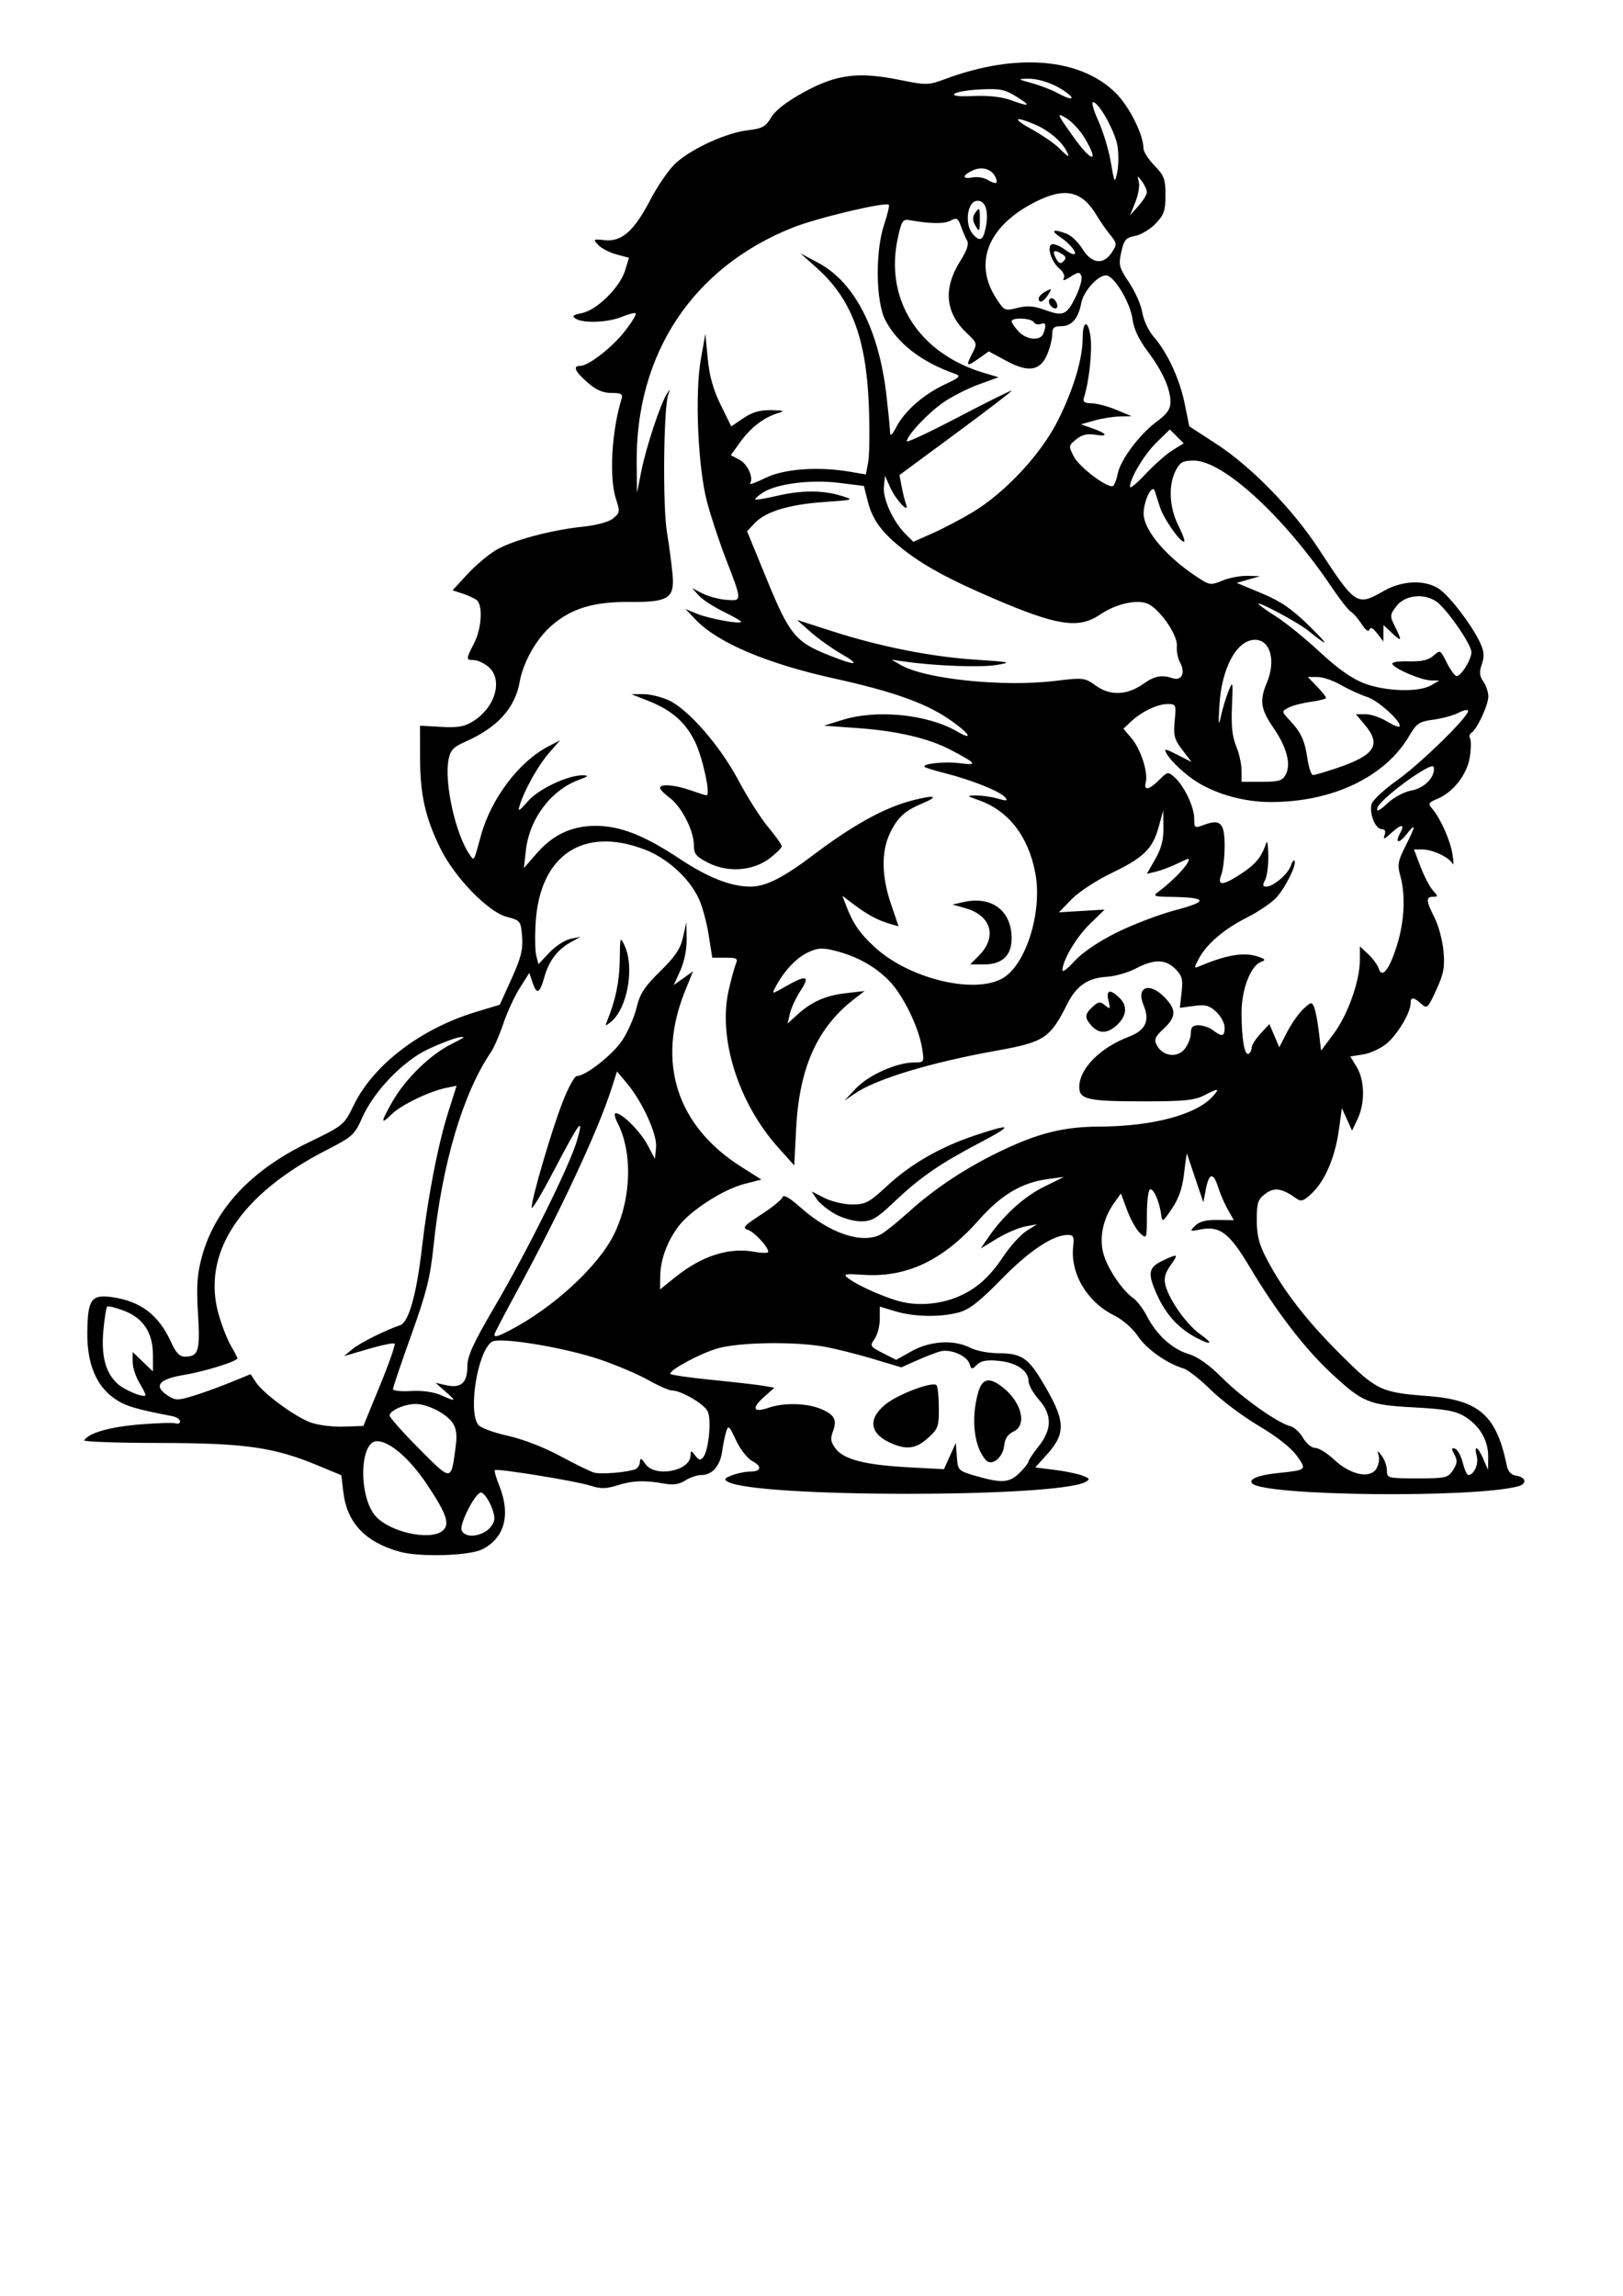 <?xml version="1.0" encoding="UTF-8" standalone="no"?>
<!-- Created with Inkscape (http://www.inkscape.org/) -->

<svg
   xmlns:dc="http://purl.org/dc/elements/1.1/"
   xmlns:cc="http://creativecommons.org/ns#"
   xmlns:rdf="http://www.w3.org/1999/02/22-rdf-syntax-ns#"
   xmlns:svg="http://www.w3.org/2000/svg"
   xmlns="http://www.w3.org/2000/svg"
   xmlns:sodipodi="http://sodipodi.sourceforge.net/DTD/sodipodi-0.dtd"
   xmlns:inkscape="http://www.inkscape.org/namespaces/inkscape"
   width="744.094"
   height="1052.362"
   id="svg2"
   version="1.1"
   inkscape:version="0.48.5 r10040"
   sodipodi:docname="New document 1">
  <defs
     id="defs4" />
  <sodipodi:namedview
     id="base"
     pagecolor="#ffffff"
     bordercolor="#666666"
     borderopacity="1.0"
     inkscape:pageopacity="0.0"
     inkscape:pageshadow="2"
     inkscape:zoom="0.35"
     inkscape:cx="375"
     inkscape:cy="520"
     inkscape:document-units="px"
     inkscape:current-layer="layer1"
     showgrid="false"
     inkscape:window-width="1276"
     inkscape:window-height="921"
     inkscape:window-x="1280"
     inkscape:window-y="18"
     inkscape:window-maximized="0" />
  <g
     inkscape:label="Layer 1"
     inkscape:groupmode="layer"
     id="layer1">
    <path
       style="fill:#000000"
       d="m 183.188,711.272 c -15.75,-4.408 -24.109,-13.248 -25.767,-27.246 l -0.924,-7.799 -11.028,-4.586 c -19.898,-8.275 -33.346,-10.17 -72.489,-10.214 -19.311,-0.022 -34.786,-0.568 -34.388,-1.213 2.064,-3.35 11.589,-6.105 25.025,-7.239 8.264,-0.697 15.897,-0.933 16.963,-0.524 1.066,0.409 1.937,-0.015 1.937,-0.943 0,-0.927 -1.569,-1.989 -3.487,-2.358 -16.957,-3.267 -21.446,-4.617 -26.278,-7.901 -8.631,-5.865 -12.887,-16.082 -12.723,-30.547 0.169,-14.998 1.826,-17.422 11.047,-16.158 13.406,1.837 21.728,8.171 27.472,20.908 2.087,4.628 3.817,6.411 6.221,6.411 6.262,0 7.052,-2.58 6.008,-19.636 -0.78,-12.742 -0.422,-18.034 1.766,-26.116 5.925,-21.89 22.402,-39.584 48.76,-52.362 16.284,-7.895 16.417,-8.004 20.903,-17.208 9.019,-18.504 30.739,-35.058 56.008,-42.687 l 10.924,-3.298 5.41,-11.956 c 4.341,-9.595 5.291,-13.407 4.809,-19.301 -0.586,-7.155 -0.767,-7.388 -7.034,-9.031 -8.541,-2.24 -23.843,-18.004 -30.396,-31.315 -6.937,-14.09 -9.322,-24.686 -9.342,-41.506 l -0.018,-14.798 9.687,0.545 c 7.67,0.432 10.719,-0.102 14.64,-2.565 10.421,-6.543 13.905,-19.412 6.81,-25.157 -1.97,-1.595 -4.899,-2.9 -6.51,-2.9 -3.64,0 -3.634,-0.29 0.172,-7.75 3.48,-6.821 4.104,-17.426 1.162,-19.752 -1.066,-0.842 -3.989,-2.193 -6.497,-3.001 l -4.56,-1.47 6.796,-7.373 c 3.738,-4.055 9.686,-9.066 13.218,-11.136 7.552,-4.426 25.142,-9.136 39.845,-10.67 6.205,-0.647 11.793,-2.184 13.774,-3.789 3.084,-2.497 3.185,-3.154 1.344,-8.731 -3.24,-9.818 -2.095,-30.904 2.502,-46.063 0.675,-2.227 -0.158,-2.712 -4.653,-2.712 -3.914,0 -7.038,-1.372 -10.954,-4.81 -5.755,-5.053 -6.887,-7.589 -3.387,-7.589 3.824,0 14.685,-8.426 20.514,-15.916 3.164,-4.065 5.408,-7.736 4.986,-8.158 -0.422,-0.422 -3.293,0.289 -6.38,1.579 -6.294,2.63 -17.676,3.069 -21.212,0.818 -1.814,-1.155 -1.153,-1.716 3.006,-2.554 6.81,-1.372 17.378,-11.839 19.725,-19.537 l 1.767,-5.793 -5.803,-1.563 c -3.192,-0.859 -6.939,-2.818 -8.327,-4.352 -2.391,-2.642 -2.243,-2.757 2.777,-2.171 7.912,0.924 13.646,-4.072 21.082,-18.364 3.521,-6.767 8.91,-14.507 11.976,-17.199 7.578,-6.654 22.985,-13.634 32.609,-14.773 6.823,-0.808 8.34,-1.633 10.859,-5.902 1.921,-3.255 7.098,-7.251 15.048,-11.614 14.868,-8.16 24.943,-9.443 43.935,-5.594 12.276,2.487 13.072,2.472 20.791,-0.403 32.37,-12.058 61.827,-9.701 78.078,6.248 6.297,6.18 12.871,19.28 12.871,25.648 0,1.419 2.267,4.919 5.037,7.778 4.415,4.555 5.037,6.228 5.037,13.534 0,7.104 -0.671,9.037 -4.534,13.069 -2.494,2.603 -6.73,5.144 -9.415,5.648 -4.224,0.792 -5.074,1.786 -6.316,7.382 -1.312,5.913 -1.003,7.11 3.611,13.997 2.775,4.142 5.495,10.339 6.044,13.772 0.549,3.434 2.893,8.413 5.212,11.069 6.318,7.239 11.932,19.389 14.244,30.832 l 2.064,10.213 12.369,8.033 c 16.019,10.403 35.093,29.966 47,48.206 16.937,25.944 17.464,26.281 29.922,19.16 8.311,-4.751 18.755,-5.152 25.107,-0.964 4.906,3.234 15.227,16.724 18.939,24.753 1.859,4.022 2.039,6.264 0.79,9.848 -1.257,3.605 -1.104,5.372 0.683,7.924 1.265,1.806 2.3,4.9 2.3,6.876 0,3.918 -5.19,15.061 -7.753,16.645 -0.879,0.543 -1.166,1.686 -0.638,2.54 0.528,0.854 0.492,4.671 -0.079,8.483 -1.192,7.947 -7.567,16.211 -14.823,19.217 -4.168,1.726 -4.456,2.237 -2.513,4.453 3.814,4.349 8.464,14.818 9.404,21.175 0.499,3.37 0.494,5.241 -0.015,4.158 -1.319,-2.833 -9.115,-6.555 -13.728,-6.555 l -3.945,0 3.011,7.924 c 1.656,4.358 4.202,9.24 5.659,10.85 2.434,2.689 2.44,2.926 0.082,2.926 -3.376,0 -3.236,1.908 0.707,9.637 1.8,3.527 3.632,10.391 4.073,15.252 0.666,7.344 0.11,10.35 -3.289,17.774 -3.876,8.466 -4.238,8.801 -6.908,6.385 -3.516,-3.182 -4.898,-3.228 -4.898,-0.163 0,4.2 -5.909,14.143 -10.902,18.344 -2.661,2.239 -7.515,4.499 -10.787,5.022 l -5.949,0.951 2.964,4.86 c 3.672,6.021 3.853,16.492 0.411,23.745 l -2.564,5.404 -2.333,-5.17 -2.333,-5.17 -1.363,9.929 c -1.704,12.416 -6.294,23.267 -12.26,28.982 -3.856,3.695 -5.02,4.097 -7.25,2.503 -6.604,-4.719 -10.094,-5.25 -14.196,-2.163 -3.462,2.606 -3.959,4.127 -3.95,12.089 0.015,7.015 1.035,11.068 4.471,17.633 7.609,14.538 18.04,28.072 33.656,43.669 16.773,16.752 18.781,17.719 40.136,19.324 23.634,1.777 31.655,8.8 36.356,31.835 0.558,2.733 1.999,4.324 4.211,4.65 4.656,0.685 5.257,3.775 0.957,4.922 -20.496,5.466 -116.096,4.441 -121.843,-1.306 -1.93,-1.93 2.649,-3.841 11.366,-4.744 13.759,-1.425 13.732,-1.401 9.003,-8.022 -2.571,-3.599 -9.239,-8.841 -17.309,-13.605 -7.22,-4.262 -17.139,-11.693 -22.042,-16.513 -4.903,-4.82 -10.548,-9.251 -12.544,-9.848 -7.641,-2.285 -17.034,-8.928 -20.913,-14.79 -2.368,-3.579 -6.924,-7.545 -11.008,-9.585 -12.389,-6.187 -20.102,-19.293 -18.654,-31.696 0.501,-4.294 0.095,-5.14 -2.474,-5.14 -6.799,0 -17.722,7.283 -30.402,20.271 -9.87,10.11 -14.73,13.923 -19.374,15.202 -8.497,2.341 -20.551,2.156 -29.203,-0.448 l -7.221,-2.173 0,5.703 c 0,3.137 -1.068,7.228 -2.373,9.092 -2.271,3.242 -2.109,3.523 3.743,6.509 l 6.117,3.121 7.189,-4.018 c 8.454,-4.725 19.421,-5.344 26.827,-1.514 2.716,1.405 8.542,2.504 13.272,2.504 9.636,0 13.092,2.127 18.888,11.625 11.614,19.031 12.082,24.684 2.882,34.868 l -5.28,5.845 8.828,1.103 c 4.856,0.607 10.618,1.783 12.804,2.615 3.337,1.269 3.58,1.733 1.512,2.891 -13.105,7.334 -150.969,7.302 -164.085,-0.038 -1.944,-1.088 -1.572,-1.655 1.967,-3 2.4,-0.912 6.021,-1.659 8.046,-1.659 5.342,0 5.936,-2.299 1.24,-4.804 -2.259,-1.205 -5.597,-5.466 -7.505,-9.578 -3.1,-6.684 -3.54,-7.062 -4.513,-3.875 -0.593,1.943 -1.411,5.955 -1.817,8.917 -0.916,6.671 -4.561,10.889 -9.409,10.889 -2.029,0 -5.403,1.123 -7.498,2.496 -2.725,1.785 -5.467,2.198 -9.633,1.448 -8.954,-1.611 -14.53,-1.402 -21.59,0.808 -5.202,1.629 -7.626,1.649 -12.4,0.104 -6.467,-2.093 -42.771,-7.977 -43.714,-7.084 -0.32,0.303 0.598,3.497 2.039,7.099 5.339,13.343 2.503,23.963 -7.796,29.197 -5.9,2.998 -28.753,3.657 -37.911,1.094 z m 19.383,-9.344 c 3.972,-2.904 2.474,-7.617 -6.848,-21.555 -7.915,-11.833 -17.094,-19.76 -22.884,-19.76 -8.09,0 -8.526,25.537 -0.588,34.421 6.371,7.131 24.393,11.228 30.32,6.894 z m 20.647,-0.329 c 1.895,-1.327 3.445,-3.803 3.445,-5.502 0,-4.248 -4.476,-12.551 -6.418,-11.904 -2.846,0.949 -9.648,14.557 -8.618,17.241 1.244,3.243 7.078,3.325 11.591,0.164 z m 244.252,-26.473 c 2.247,-2.247 4.086,-4.593 4.086,-5.212 0,-0.619 2.092,-3.758 4.65,-6.977 3.063,-3.854 4.65,-7.612 4.65,-11.009 0,-3.521 -1.476,-6.839 -4.65,-10.454 -2.557,-2.913 -4.65,-6.665 -4.65,-8.338 0,-4.798 -5.498,-8.56 -13.653,-9.344 -5.543,-0.533 -8.133,-0.07 -9.985,1.781 -2.3,2.3 -2.574,2.265 -3.432,-0.438 -1.191,-3.751 -8.826,-6.95 -13.502,-5.657 -1.981,0.548 -6.789,2.415 -10.686,4.15 l -7.084,3.155 -13.065,-3.921 c -7.186,-2.156 -17.204,-4.658 -22.262,-5.56 -13.89,-2.475 -39.223,-2.047 -49.033,0.829 -7.932,2.326 -21.584,9.655 -21.59,11.59 -0.002,0.486 8.541,1.737 18.984,2.779 10.443,1.042 21.191,2.279 23.885,2.75 l 4.898,0.855 -4.897,4.375 c -5.749,5.137 -4.77,7.25 2.228,4.811 6.87,-2.395 17.513,-2.161 23.944,0.526 6.344,2.651 7.589,5.039 5.496,10.544 -1.221,3.212 -0.927,4.806 1.446,7.823 3.863,4.911 13.674,7.367 33.659,8.428 l 15.873,0.843 2.715,-6.034 2.715,-6.034 0.477,6.384 c 0.467,6.249 0.649,6.434 8.536,8.732 11.993,3.494 15.621,3.247 20.246,-1.378 z m -15.466,-5.814 c -5.431,-6.034 -6.934,-18.837 -3.616,-30.786 1.88,-6.769 5.105,-7.5 11.365,-2.576 8.673,6.822 11.232,17.377 4.91,20.257 -2.578,1.175 -3.943,3.217 -4.262,6.378 -0.564,5.578 -5.716,9.706 -8.398,6.727 z m -42.414,-7.329 c -10.715,-4.275 -12.152,-11.22 -3.752,-18.143 5.701,-4.7 21.671,-10.741 23.516,-8.897 0.562,0.562 1.046,5.229 1.076,10.37 0.05,8.628 -0.336,9.696 -5.009,13.873 -5.255,4.698 -9.281,5.41 -15.831,2.796 z m -200.796,2.076 c 0.85,-6.192 0.549,-9.054 -1.238,-11.78 -2.793,-4.263 -11.524,-8.715 -17.091,-8.715 -4.957,0 -11.851,3.057 -11.851,5.255 0,0.912 6.088,7.774 13.528,15.249 14.915,14.984 14.593,14.984 16.651,-0.009 z m 457.357,9.833 c 1.981,-3.023 2.112,-4.442 0.66,-7.154 -1.458,-2.725 -1.404,-3.25 0.277,-2.699 1.148,0.376 2.734,3.247 3.524,6.379 0.79,3.132 1.925,5.695 2.523,5.695 2.587,0 4.845,-4.88 3.935,-8.505 -1.383,-5.509 0.373,-4.834 2.97,1.142 l 2.189,5.037 0.06,-5.961 c 0.076,-7.48 -3.816,-14.219 -10.659,-18.456 -4.263,-2.64 -8.794,-3.466 -23.249,-4.24 -21.029,-1.126 -23.597,-2.193 -38.337,-15.928 -12.032,-11.211 -24.957,-28.089 -37.116,-48.464 -9.347,-15.663 -13.703,-18.955 -22.7,-17.156 -4.794,0.959 -4.89,0.884 -2.258,-1.746 1.912,-1.91 5.027,-2.714 10.225,-2.638 l 7.475,0.109 -2.713,-4.758 c -1.492,-2.617 -3.543,-7.38 -4.558,-10.585 -2.175,-6.868 -4.164,-6.333 -5.636,1.517 l -1.061,5.657 -3.635,-10.749 c -1.999,-5.912 -3.736,-11.097 -3.861,-11.524 -0.124,-0.426 -0.719,3.561 -1.323,8.86 -0.772,6.783 -2.423,11.6 -5.577,16.275 -4.234,6.275 -4.507,6.427 -4.963,2.765 -0.746,-5.993 -3.646,-12.454 -5.168,-11.514 -0.753,0.466 -1.37,5.796 -1.37,11.845 0,10.867 -0.037,10.965 -3.072,8.219 -1.689,-1.529 -4.369,-6.258 -5.955,-10.51 l -2.884,-7.73 -3.169,4.458 c -4.996,7.028 -6.838,15.714 -4.88,23.008 1.825,6.8 8.571,16.894 13.683,20.475 1.77,1.239 4.576,4.917 6.237,8.172 4.364,8.554 11.648,15.215 19.07,17.439 4.303,1.289 9.497,4.966 15.514,10.983 9.154,9.154 25.437,20.688 31.273,22.153 1.751,0.439 4.365,2.858 5.81,5.375 1.463,2.549 3.935,4.575 5.581,4.575 1.625,0 5.514,2.413 8.642,5.363 7.145,6.739 15.946,8.833 19.094,4.543 1.183,-1.612 1.804,-4.326 1.379,-6.031 -0.76,-3.053 -0.738,-3.054 1.476,-0.091 1.236,1.655 2.248,4.619 2.248,6.587 0,3.472 0.413,3.579 13.914,3.579 13.029,0 14.071,-0.24 16.385,-3.771 z m -117.871,-60.798 c -7.59,-3.994 -13.335,-10.114 -17.23,-18.353 -5.1,-10.787 -4.798,-13.624 1.783,-16.762 7.378,-3.518 7.665,-3.358 3.776,2.103 -2.423,3.403 -3.069,5.883 -2.321,8.912 1.673,6.777 9.671,18.11 15.916,22.553 6.379,4.539 5.343,5.372 -1.924,1.548 z m -257.095,60.404 c 1.17,-0.449 2.163,-1.962 2.208,-3.363 0.064,-1.992 0.611,-1.787 2.514,0.941 4.423,6.341 20.568,3.25 20.703,-3.963 0.045,-2.416 0.214,-2.408 2.121,0.105 1.629,2.146 2.409,2.312 3.652,0.775 2.58,-3.19 3.939,-17.571 2.003,-21.189 -1.827,-3.414 -12.24,-9.44 -16.311,-9.44 -1.326,0 -6.195,-2.136 -10.821,-4.747 -4.626,-2.611 -14.555,-6.841 -22.063,-9.401 -16.284,-5.551 -46.026,-10.46 -49.625,-8.19 -6.541,4.126 -11.122,32.015 -6.264,38.137 1.066,1.343 7.134,3.581 13.485,4.973 6.828,1.497 16.662,5.297 24.062,9.298 6.883,3.722 13.893,7.142 15.577,7.6 3.174,0.864 15.035,-0.108 18.76,-1.537 z M 174.169,635.183 c 4.167,-10.15 7.202,-18.829 6.744,-19.286 -0.457,-0.457 -5.87,0.646 -12.027,2.452 l -11.196,3.283 3.875,-3.21 c 3.455,-2.862 15.065,-8.677 21.9,-10.97 3.896,-1.307 7.457,-13.91 9.941,-35.187 2.808,-24.044 7.426,-47.782 12.252,-62.981 l 3.685,-11.604 -4.902,1.01 c -7.777,1.602 -20.766,7.926 -25.024,12.183 -5.069,5.069 -4.909,3.524 0.633,-6.138 5.972,-10.411 17.389,-21.469 27.112,-26.257 5.844,-2.878 6.676,-3.642 3.227,-2.962 -2.557,0.504 -8.975,2.977 -14.261,5.494 -11.558,5.504 -24.771,19.298 -30.142,31.468 -3.387,7.675 -4.441,8.626 -16.27,14.683 -39.701,20.329 -57.471,47.453 -49.438,75.463 1.446,5.041 3.97,11.472 5.608,14.292 1.639,2.819 2.98,5.377 2.98,5.684 0,1.392 -15.036,6.086 -24.446,7.631 -11.662,1.916 -14.201,5.097 -7.547,9.457 3.447,2.259 4.621,2.288 11.332,0.283 4.118,-1.23 11.808,-4 17.089,-6.154 l 9.603,-3.917 2.415,3.686 c 3.363,5.132 17.725,15.71 25.009,18.419 3.338,1.242 10.165,2.117 15.171,1.945 l 9.101,-0.312 7.576,-18.455 z m 30.099,2.716 -4.571,-4.017 5.022,1.103 c 6.688,1.469 9.545,-1.123 9.545,-8.662 0,-4.722 2.68,-10.583 12.492,-27.322 15.345,-26.177 34.53,-64.886 37.8,-76.269 3.302,-11.494 1.276,-8.848 -10.635,13.884 -5.583,10.656 -10.164,18.275 -10.18,16.931 -0.046,-4.021 8.995,-34.914 14.069,-48.07 2.6,-6.743 5.604,-12.259 6.674,-12.259 4.051,0 16.433,-9.748 20.847,-16.413 2.527,-3.816 5.453,-10.514 6.502,-14.885 1.544,-6.435 3.606,-9.61 10.839,-16.688 6.91,-6.761 9.281,-10.303 10.47,-15.639 l 1.537,-6.898 0.132,7.75 c 0.079,4.634 -1.084,10.429 -2.892,14.413 l -3.024,6.663 4.415,-3.144 4.415,-3.144 -3.658,9.057 c -13.192,32.659 -3.845,61.827 25.824,80.586 l 9.191,5.811 -7.705,1.975 c -9.712,2.489 -24.648,12.058 -30.216,19.358 -5.29,6.936 -8.393,15.398 -8.482,23.136 l -0.068,5.916 6.587,-5.336 c 12.399,-10.043 24.909,-14.098 36.79,-11.925 3.422,0.626 6.222,0.628 6.222,0.005 0,-2.29 -6.374,-9.147 -9.393,-10.105 -2.633,-0.836 -1.699,-1.901 6.061,-6.917 5.045,-3.261 9.483,-6.858 9.862,-7.994 0.464,-1.392 3.175,0.144 8.316,4.71 13.387,11.89 28.222,16.854 36.791,12.311 1.862,-0.987 7.57,-5.578 12.685,-10.201 12.148,-10.981 26.604,-20.52 42.754,-28.211 17.01,-8.1 28.527,-10.93 44.757,-10.996 24.246,-0.099 44.318,-5.416 51.838,-13.731 3.591,-3.971 2.949,-4.062 -3.877,-0.552 -4.284,2.203 -9.352,2.712 -26.975,2.712 -26.453,0 -30.228,-0.827 -30.214,-6.617 0.02,-8.352 9.53,-17.975 22.754,-23.025 7.688,-2.936 9.695,-7.264 6.711,-14.468 -3.531,-8.525 2.768,-10.763 9.759,-3.466 5.386,5.622 5.255,8.891 -0.576,14.337 -3.995,3.732 -4.476,4.924 -3.055,7.578 2.683,5.014 9.306,5.899 12.707,1.698 1.561,-1.928 2.838,-5.172 2.838,-7.208 0,-2.835 0.839,-3.703 3.579,-3.703 1.968,0 4.933,1.024 6.587,2.276 4.208,3.183 5.334,2.923 5.334,-1.23 0,-1.983 -1.716,-5.217 -3.813,-7.187 -3.147,-2.957 -4.94,-3.431 -10.263,-2.717 l -6.449,0.865 0.799,-7.087 c 0.675,-5.988 0.234,-7.651 -2.842,-10.727 -4.553,-4.553 -9.808,-4.612 -18.18,-0.206 -3.589,1.889 -9.636,3.605 -13.437,3.814 -8.447,0.465 -13.803,4.148 -17.888,12.302 -7.957,15.883 -10.565,17.61 -32.549,21.546 -30.258,5.418 -55.173,12.968 -64.972,19.69 l -4.777,3.277 5.345,-5.685 c 5.717,-6.081 18.71,-11.878 26.623,-11.878 4.692,0 4.72,-0.051 3.691,-6.587 -1.532,-9.734 -8.901,-24.674 -15.353,-31.126 -6.562,-6.562 -14.645,-11 -24.595,-13.506 -5.915,-1.489 -7.902,-1.356 -12.531,0.84 -5.261,2.497 -10.858,8.506 -14.723,15.808 -1.787,3.377 -1.751,3.374 4.796,-0.369 9.439,-5.397 11.209,-4.869 6.713,2.003 -2.091,3.197 -4.288,7.905 -4.882,10.462 l -1.08,4.65 4.473,-4.085 c 6.516,-5.953 12.967,-8.792 22.442,-9.88 l 8.38,-0.962 -4.65,3.582 c -17.009,13.104 -25.272,31.461 -26.716,59.35 l -0.88,17.006 -7.369,-8.228 c -18.385,-20.527 -27.704,-50.271 -22.648,-72.284 1.175,-5.115 2.661,-10.52 3.304,-12.012 0.998,-2.318 0.293,-2.712 -4.855,-2.712 l -6.023,0 -1.653,-10.497 c -0.909,-5.773 -2.967,-13.271 -4.573,-16.662 -4.485,-9.468 -14.447,-18.467 -24.829,-22.429 -28.072,-10.713 -47.916,2.54 -49.891,33.319 -0.402,6.265 -0.285,13.167 0.259,15.337 l 0.99,3.945 5.019,-5.327 c 2.76,-2.93 7.111,-5.761 9.669,-6.291 l 4.65,-0.964 -4.374,2.425 c -6.273,3.478 -10.105,8.508 -12.235,16.056 -2.163,7.666 -3.507,8.238 -5.476,2.331 l -1.419,-4.256 -4.407,6.969 c -2.424,3.833 -5.804,11.154 -7.511,16.269 -1.707,5.115 -4.286,11.043 -5.732,13.175 -12.869,18.975 -22.406,51.276 -26.312,89.123 -1.444,13.994 -3.265,21.243 -10.159,40.447 -4.619,12.869 -8.4,24.028 -8.401,24.799 -0.001,0.771 3.701,1.17 8.226,0.888 4.994,-0.312 10.326,0.4 13.564,1.811 7.338,3.197 7.545,3.059 2.315,-1.537 z M 382.597,556.352 c -3.32,-1.904 -7.035,-4.983 -8.255,-6.842 l -2.219,-3.381 5.871,2.993 c 3.229,1.646 8.943,2.993 12.698,2.993 6.12,0 7.774,-0.877 15.963,-8.458 10.996,-10.18 24.341,-17.853 40.376,-23.213 17.276,-5.776 17.835,-4.841 2.052,3.434 -18.106,9.492 -27.279,15.827 -39.002,26.936 -8.26,7.827 -10.358,9.048 -15.5,9.026 -3.276,-0.014 -8.657,-1.58 -11.983,-3.487 z m 117.874,-86.119 c -3.332,-3.682 -3.234,-5.379 0.506,-8.764 2.65,-2.398 3.429,-2.484 5.682,-0.628 2.365,1.949 2.511,1.75 1.55,-2.111 -1.274,-5.116 0.815,-5.545 5.277,-1.083 3.684,3.684 2.953,8.48 -1.936,12.708 -4.032,3.486 -7.851,3.444 -11.078,-0.122 z m -221.988,-2.59 c 3.805,-9.425 5.542,-17.953 5.655,-27.758 0.121,-10.585 0.205,-10.819 2.255,-6.341 4.6,10.046 1.219,28.763 -6.3,34.874 -2.632,2.139 -2.76,2.077 -1.609,-0.775 z M 64.007,634.051 c -1.748,-2.867 -3.18,-7.261 -3.183,-9.765 l -0.006,-4.552 4.65,4.455 4.65,4.455 0,-7.469 c 0,-10.242 -4.379,-16.958 -13.271,-20.354 -3.821,-1.459 -7.298,-2.303 -7.726,-1.875 -0.428,0.428 -1.2,5.301 -1.717,10.828 -1.079,11.559 0.919,19.305 6.281,24.342 3.165,2.973 11.692,6.588 13.028,5.523 0.259,-0.206 -0.959,-2.721 -2.707,-5.588 z m 169.321,-24.04 c 20.18,-10.386 40.979,-29.497 48.228,-44.313 7.949,-16.247 8.568,-37.464 1.491,-51.149 -1.218,-2.355 -1.553,-4.282 -0.744,-4.282 2.926,0 11.22,8.281 14.555,14.532 l 3.41,6.392 0.51,-5.239 c 0.58,-5.963 -6.223,-20.892 -13.448,-29.511 l -4.444,-5.301 -2.714,8.401 c -6.244,19.328 -23.667,56.547 -43.626,93.196 -5.436,9.981 -9.883,18.525 -9.883,18.987 0,1.356 1.401,0.996 6.664,-1.713 z m 205.597,-15.493 c 8.414,-3.465 14.717,-9.002 20.973,-18.428 3.184,-4.796 7.981,-10.111 10.661,-11.81 l 4.873,-3.089 -5.425,1.01 c -2.984,0.555 -8.786,3.048 -12.895,5.54 l -7.47,4.53 3.448,-5.04 c 6.885,-10.063 16.337,-18.673 25.441,-23.171 l 9.3,-4.596 -7.702,1.047 c -11.684,1.589 -21.22,7.257 -31.185,18.537 -16.444,18.614 -33.084,26.577 -52.901,25.315 -8.883,-0.566 -9.694,-0.389 -7.163,1.559 4.824,3.713 18.543,9.644 25.601,11.068 7.78,1.569 16.86,0.652 24.443,-2.471 z M 573.854,480.177 c 0,-1.104 1.825,-3.976 4.055,-6.382 l 4.055,-4.375 2.269,5.311 2.269,5.311 3.599,-6.975 c 1.98,-3.836 5.322,-8.582 7.428,-10.546 3.568,-3.329 3.907,-3.381 4.979,-0.775 0.633,1.538 1.604,6.633 2.159,11.321 l 1.009,8.525 5.782,-7.75 c 6.473,-8.677 11.996,-24.218 11.996,-33.758 l 0,-6.307 3.848,3.615 c 2.117,1.988 4.268,4.937 4.78,6.552 1.537,4.842 4.945,0.488 8.416,-10.75 3.407,-11.031 3.962,-22.853 1.49,-31.753 -1.383,-4.98 -1.07,-6.795 2.333,-13.511 4.791,-9.454 4.989,-11.174 0.655,-5.663 -3.706,4.711 -5.615,4.383 -2.994,-0.515 2.256,-4.215 0.461,-4.11 -4.34,0.255 -3.057,2.779 -3.638,2.937 -2.861,0.775 0.649,-1.807 0.202,-2.712 -1.34,-2.712 -2.895,0 -5.815,-7.344 -4.598,-11.564 0.501,-1.738 5.806,-6.648 11.788,-10.91 10.711,-7.632 32.421,-28.85 32.421,-31.687 0,-0.799 -1.918,-0.453 -4.262,0.769 -2.344,1.222 -7.561,2.664 -11.592,3.203 -6.565,0.879 -7.728,1.661 -11.151,7.503 -10.958,18.698 -35.006,30.21 -63.221,30.264 -11.931,0.023 -24.432,-3.317 -33.77,-9.024 -5.333,-3.259 -12.358,-9.759 -14.181,-13.122 -1.366,-2.52 -0.881,-2.471 4.952,0.505 l 6.467,3.299 -4.239,-5.558 c -3.66,-4.799 -4.138,-6.614 -3.496,-13.292 0.72,-7.491 0.616,-7.734 -3.292,-7.725 -4.683,0.011 -11.855,3.46 -16.772,8.066 l -3.438,3.22 3.784,4.497 c 4.194,4.984 7.619,15.639 6.457,20.084 -1.053,4.026 1.498,3.573 6.167,-1.096 3.85,-3.85 4.059,-3.884 7.069,-1.162 4.447,4.022 8.972,13.545 8.972,18.883 0,4.39 0.181,4.509 4.421,2.908 7.576,-2.86 9.528,-0.905 9.528,9.538 0,5.086 -0.68,11.037 -1.512,13.223 -2.056,5.406 0.642,5.227 9.486,-0.632 6.353,-4.208 9.058,-7.598 11.164,-13.992 0.421,-1.279 0.821,1.383 0.888,5.914 0.067,4.532 -0.6,9.588 -1.482,11.237 -1.231,2.301 -1.1,2.998 0.566,2.998 3.174,0 9.996,-5.779 11.163,-9.457 0.554,-1.747 1.334,-2.85 1.732,-2.452 1.347,1.347 -4.244,12.655 -8.452,17.093 -2.299,2.425 -8.365,6.508 -13.48,9.073 -10.371,5.201 -18.451,12.148 -21.988,18.906 -2.214,4.229 -2.184,4.418 0.52,3.278 12.913,-5.447 20.972,-6.633 27.555,-4.054 2.613,1.024 2.671,1.291 0.458,2.14 -4.745,1.821 -8.869,12.675 -8.869,23.34 0,11.865 1.41,19.899 3.289,18.738 0.749,-0.463 1.361,-1.745 1.361,-2.848 z M 460.061,448.188 c 10.503,-6.491 17.827,-30.352 14.644,-47.71 -3.107,-16.942 -12.19,-28.773 -25.821,-33.632 -5.882,-2.097 -5.909,-2.141 -1.342,-2.208 2.563,-0.037 6.981,0.598 9.819,1.411 4.27,1.225 4.858,1.118 3.416,-0.62 -2.192,-2.642 -15.095,-7.832 -27.042,-10.879 -5.031,-1.283 -9.44,-2.626 -9.798,-2.984 -1.492,-1.493 9.266,-2.636 16.156,-1.717 8.377,1.117 7.658,0.088 -4.297,-6.152 -10.136,-5.291 -24.563,-8.669 -42.462,-9.942 l -15.551,-1.106 8.419,-2.639 c 15.67,-4.912 38.954,-2.607 52.417,5.189 8.691,5.033 5.481,0.474 -4.234,-6.013 -10.69,-7.138 -25.64,-12.374 -51.89,-18.171 -30.968,-6.84 -53.484,-16.397 -63.58,-26.986 l -4.62,-4.846 5.395,2.204 c 5.493,2.244 20.119,4.889 20.119,3.638 0,-0.378 -3.725,-2.511 -8.279,-4.739 -4.553,-2.228 -9.61,-5.544 -11.237,-7.369 l -2.958,-3.318 4.765,2.436 c 2.621,1.34 7.503,2.656 10.85,2.924 7.385,0.593 7.386,0.735 -0.11,-18.647 -3.081,-7.967 -7,-19.824 -8.708,-26.349 -4.169,-15.925 -5.617,-49.591 -2.81,-65.35 l 2.068,-11.612 1.088,11.37 c 0.763,7.98 2.534,14.309 5.94,21.227 l 4.853,9.857 5.586,-3.79 c 4.049,-2.748 7.552,-3.754 12.732,-3.657 5.934,0.111 6.466,0.339 3.137,1.348 -6.463,1.959 -12.404,6.486 -17.202,13.109 l -4.481,6.186 3.914,2.051 c 3.823,2.003 6.633,8.191 4.953,10.908 -0.463,0.749 2.683,-0.383 6.991,-2.515 8.486,-4.199 24.184,-5.353 38.809,-2.851 l 7.277,1.245 1.072,-5.717 c 0.59,-3.144 0.714,-14.864 0.277,-26.044 -1.205,-30.785 -8.039,-48.782 -23.896,-62.934 l -7.506,-6.698 8.418,4.503 c 16.476,8.813 27.63,30.607 31.081,60.732 0.852,7.436 1.586,14.915 1.63,16.62 0.06,2.294 0.848,1.649 3.03,-2.479 3.837,-7.26 12.585,-14.849 22.308,-19.354 6.402,-2.966 7.24,-3.787 4.751,-4.655 -15.447,-5.388 -26.441,-13.778 -32.175,-24.555 -4.47,-8.401 -4.784,-31.633 -0.595,-44.063 1.54,-4.57 2.497,-8.611 2.128,-8.98 -1.443,-1.443 -32.819,6.001 -43.982,10.435 -45.891,18.23 -72.167,57.897 -71.622,108.125 l 0.146,13.426 2.021,-10.075 c 2.176,-10.846 8.717,-30.63 11.631,-35.179 1.641,-2.563 1.697,-2.537 0.671,0.305 -2.136,5.913 -2.586,50.768 -0.631,62.773 1.042,6.394 2.219,15.23 2.616,19.637 0.989,10.968 -1.842,12.767 -19.856,12.619 -16.212,-0.133 -26.358,2.909 -35.337,10.594 -7.17,6.137 -13.271,16.839 -14.942,26.209 -2.114,11.852 -10.227,20.78 -24.702,27.182 -5.772,2.553 -7.051,3.921 -7.9,8.446 -1.974,10.524 3.22,33.945 9.585,43.214 2.246,3.271 1.93,3.776 5.253,-8.405 4.679,-17.148 17.493,-34.089 31.115,-41.133 l 5.252,-2.716 -5.011,5.707 c -4.989,5.682 -11.299,16.919 -13.52,24.075 -0.989,3.188 -0.417,2.905 3.768,-1.861 5.019,-5.717 18.633,-12.085 25.342,-11.854 2.678,0.092 2.287,0.531 -1.783,2.004 -12.955,4.688 -22.905,17.864 -24.522,32.47 l -0.889,8.031 5.925,-6.798 c 7.349,-8.431 15.999,-12.498 26.674,-12.543 11.402,-0.047 22.451,4.258 38.864,15.144 12.955,8.593 23.553,12.742 32.472,12.712 6.981,-0.023 14.882,-4.024 28.997,-14.686 17.974,-13.576 32.316,-21.477 44.965,-24.772 10.635,-2.77 12.849,-2.045 4.459,1.46 -7.905,3.303 -11.337,6.557 -14.746,13.981 -3.812,8.302 -3.58,19.513 0.661,31.956 l 3.496,10.257 -4.095,-1.175 c -5.377,-1.542 -10.353,-4.227 -16.584,-8.949 l -5.082,-3.851 1.56,4.103 c 3.258,8.568 6.265,12.975 13.25,19.413 15.91,14.665 46.317,21.897 59.032,14.038 z m -11.344,-10.052 c 8.572,-8.572 5.858,-18.432 -6,-21.798 l -6.035,-1.713 5.159,-1.152 c 12.866,-2.874 21.947,3.984 21.96,16.584 0,7.936 -4.269,12.012 -12.605,12.012 l -6.411,0 3.933,-3.933 z M 324.698,395.495 c -5.599,-2.846 -6.587,-4.065 -6.587,-8.123 0,-6.576 -5.647,-17.651 -11.03,-21.63 -2.458,-1.817 -4.47,-3.871 -4.47,-4.563 0,-1.988 6.757,-1.471 13.95,1.066 3.624,1.279 6.94,2.325 7.369,2.325 1.966,0 -1.695,-17.11 -5.226,-24.425 -4.412,-9.14 -10.81,-14.717 -21.816,-19.018 l -7.451,-2.911 5.425,-0.038 c 2.984,-0.021 8.231,1.236 11.662,2.795 9,4.089 23.636,20.894 32.077,36.832 4.002,7.557 10.097,17.129 13.543,21.271 3.446,4.142 6.266,8.117 6.266,8.833 0,0.716 -2.492,3.203 -5.537,5.525 -7.643,5.83 -19.111,6.668 -28.175,2.06 z m 187.06,32.064 c 7.415,-3.712 19.634,-8.374 27.154,-10.361 15.158,-4.004 14.72,-5.793 -1.483,-6.069 -8.603,-0.146 -9.067,-0.331 -6.2,-2.463 5.339,-3.97 11.629,-10.207 13.139,-13.03 1.365,-2.551 1.113,-2.547 -4.294,0.079 -3.16,1.535 -7.666,3.252 -10.014,3.817 l -4.269,1.027 3.863,-6.757 c 2.781,-4.865 3.829,-8.927 3.743,-14.507 l -0.119,-7.75 -2.067,7.522 c -2.755,10.027 -6.909,14.084 -21.68,21.171 -6.82,3.272 -15.019,8.65 -18.221,11.951 l -5.821,6.002 10.471,-0.621 10.471,-0.621 -6.766,6.588 c -6.251,6.087 -12.494,16.636 -12.575,21.247 -0.019,1.068 2.491,-0.853 5.576,-4.268 3.428,-3.795 10.853,-8.834 19.092,-12.959 z m 135.343,-65.201 c 6.074,-1.076 11.157,-6.464 10.191,-10.802 -0.647,-2.908 -25.041,14.921 -25.857,18.898 -0.376,1.833 1.048,1.156 4.65,-2.211 2.964,-2.77 7.691,-5.296 11.016,-5.885 z m -57.66,-7.25 c 2.556,-4.776 0.541,-12.525 -5.564,-21.4 -5.935,-8.628 -6.508,-12.541 -3.048,-20.821 4.219,-10.098 1.572,-19.614 -5.456,-19.614 -8.348,0 -15.346,12.933 -16.32,30.162 -0.513,9.073 -0.386,9.856 0.757,4.647 0.756,-3.446 2.315,-8.572 3.466,-11.392 1.967,-4.821 2.058,-4.397 1.536,7.119 -0.398,8.762 0.147,13.93 1.919,18.168 1.361,3.258 2.475,8.28 2.475,11.159 l 0,5.236 9.245,0 c 7.813,0 9.516,-0.505 10.992,-3.263 z m 23.375,-3.008 c 17.623,-5.937 20.654,-10.654 12.824,-19.959 l -4.013,-4.769 4.4,0.006 c 2.42,0.003 6.746,1.436 9.612,3.183 2.867,1.748 5.525,2.865 5.908,2.482 1.635,-1.635 -9.436,-11.839 -14.685,-13.535 -3.154,-1.02 -8.586,-3.503 -12.071,-5.519 -3.485,-2.017 -8.323,-3.666 -10.752,-3.666 l -4.416,0 4.165,4.347 c 2.291,2.391 4.165,4.737 4.165,5.214 0,0.477 -3.167,1.301 -7.037,1.832 -3.871,0.531 -8.475,1.734 -10.232,2.674 -3.176,1.7 -3.172,1.734 0.648,5.833 5.247,5.631 6.828,9.075 8.119,17.686 0.607,4.049 1.744,7.362 2.527,7.362 0.783,0 5.66,-1.427 10.838,-3.172 z M 524.168,313.484 c 5.128,-3.651 8.378,-4.28 13.466,-2.606 4.179,1.375 5.971,-2.487 3.365,-7.255 -1.014,-1.856 -1.665,-5.221 -1.444,-7.477 0.499,-5.113 -8.266,-17.585 -13.749,-19.564 -5.163,-1.864 -14.412,0.34 -21.424,5.106 -9.871,6.707 -19.597,5.229 -49.132,-7.467 -19.241,-8.271 -30.214,-14.133 -39.459,-21.08 -10.906,-8.195 -15.694,-14.408 -17.931,-23.27 l -1.798,-7.122 -11.423,-1.418 c -13.019,-1.616 -28.701,0.41 -34.969,4.516 -2.161,1.416 -3.688,2.815 -3.394,3.109 0.294,0.294 4.714,-0.448 9.822,-1.65 11.186,-2.631 21.081,-2.659 29.436,-0.083 6.185,1.907 6.167,1.913 -7.75,2.897 -16.123,1.139 -26.81,4.395 -31.774,9.679 l -3.493,3.718 9.082,22.165 c 10.279,25.087 13.071,28.523 28.045,34.518 12.974,5.194 15.462,4.946 5.89,-0.586 -4.262,-2.464 -10.54,-6.95 -13.95,-9.969 l -6.2,-5.49 16.296,5.23 c 22.106,7.094 45.385,11.698 65.851,13.022 15.914,1.03 16.541,1.189 9.419,2.401 -7.145,1.215 -27.907,0.459 -41.968,-1.527 l -6.2,-0.876 4.154,2.402 c 11.28,6.522 47.052,10.194 71.019,7.29 12.813,-1.553 13.324,-1.49 18.599,2.286 6.484,4.641 14.29,4.317 21.612,-0.897 z m 131.834,0.713 3.875,-2.215 -3.875,-0.089 c -4.347,-0.1 -16.161,-5.08 -17.609,-7.422 -0.578,-0.936 2.276,-1.447 7.39,-1.324 6.065,0.146 9.175,-0.561 11.431,-2.599 3.028,-2.735 3.165,-2.666 5.981,3.015 1.585,3.198 3.599,6.034 4.476,6.302 1.851,0.565 6.93,-7.43 6.93,-10.91 0,-3.605 -11.626,-20.319 -16.234,-23.338 -5.917,-3.877 -14.458,-2.76 -18.287,2.392 -2.885,3.881 -2.915,4.392 -0.541,9.15 3.396,6.808 3.182,7.282 -1.361,3.014 l -3.875,-3.64 -0.034,3.758 -0.034,3.758 -2.859,-3.719 c -1.914,-2.489 -3.079,-3.06 -3.523,-1.726 -0.411,1.234 -1.764,0.288 -3.55,-2.481 -1.587,-2.461 -3.818,-5.03 -4.958,-5.709 -1.14,-0.679 -4.981,-5.561 -8.537,-10.85 -21.955,-32.656 -49.972,-58.439 -63.502,-58.439 -4.988,0 -6.292,0.72 -8.284,4.573 -3.479,6.728 -2.954,16.987 1.299,25.389 2.015,3.981 3.144,7.237 2.509,7.237 -1.984,0 -9.36,-10.615 -11.041,-15.891 -0.882,-2.768 -1.942,-6.079 -2.355,-7.358 -1.133,-3.51 -5.054,4.321 -5.121,10.23 -0.091,7.952 11.273,21.002 26.575,30.517 3.74,2.326 4.703,2.355 9.637,0.293 3.015,-1.26 8.12,-2.228 11.344,-2.151 l 5.862,0.14 -5.37,1.541 -5.37,1.541 11.438,4.775 c 8.712,3.637 13.871,7.163 21.645,14.794 9.677,9.5 9.511,10.25 -0.487,2.199 -4.483,-3.61 -22.631,-13.344 -22.631,-12.139 0,0.35 3.662,2.97 8.137,5.823 4.476,2.853 13.505,10.186 20.066,16.297 7.998,7.449 14.637,12.15 20.149,14.268 9.726,3.737 25.032,4.233 30.696,0.995 z M 445.758,234.891 c 15.136,-9.074 31.629,-26.819 39.376,-42.365 7.032,-14.11 11.222,-28.087 11.222,-37.433 0,-8.243 2.514,-8.714 3.616,-0.677 0.852,6.22 -0.631,20.298 -2.889,27.411 -0.766,2.413 -0.141,2.966 3.431,3.037 2.402,0.048 7.506,1.404 11.342,3.013 l 6.975,2.927 -5.425,0.095 c -2.984,0.052 -8.215,0.885 -11.625,1.851 l -6.2,1.755 4.926,1.724 c 7.035,2.461 7.985,4.062 1.817,3.061 -3.81,-0.618 -6.273,-0.039 -8.909,2.096 -3.553,2.877 -3.579,3.077 -1.041,7.984 2.546,4.924 15.735,14.739 17.958,13.365 0.618,-0.382 1.56,-2.88 2.094,-5.551 1.286,-6.429 10.007,-18.096 17.851,-23.882 4.715,-3.478 6.313,-5.737 6.341,-8.962 0.051,-6.029 -3.706,-14.352 -10.616,-23.517 -3.868,-5.13 -6.203,-10.123 -6.789,-14.518 -0.941,-7.059 -7.431,-18.407 -11.398,-19.929 -3.372,-1.294 -10.994,6.611 -12.11,12.56 -1.328,7.08 -4.358,10.579 -9.157,10.579 -3.342,0 -4.141,0.721 -4.141,3.731 0,2.052 -1,6.125 -2.223,9.051 -3.232,7.734 -8.625,8.626 -18.817,3.113 l -8.046,-4.352 -4.832,3.44 c -5.424,3.862 -5.817,3.431 -2.58,-2.828 2.146,-4.149 2.027,-4.564 -2.516,-8.835 -10.137,-9.531 -11.121,-20.617 -2.969,-33.471 2.845,-4.486 3.847,-7.522 2.983,-9.033 -0.716,-1.252 -1.992,-4.223 -2.836,-6.601 -1.352,-3.811 -1.924,-4.116 -4.814,-2.57 -2.889,1.546 -9.163,1.443 -19.208,-0.316 -2.634,-0.461 -3.369,0.818 -5.033,8.76 -5.879,28.048 9.876,52.444 39.605,61.326 l 6.689,1.998 -9.031,3.27 c -4.967,1.798 -12.283,5.507 -16.257,8.242 -7.009,4.822 -16.764,15.204 -16.764,17.841 0,0.714 10.811,-4.373 24.024,-11.305 13.213,-6.932 24.024,-12.279 24.024,-11.882 0,0.397 -11.569,9.255 -25.708,19.684 l -25.708,18.963 0.999,5.327 c 0.55,2.93 1.438,6.498 1.974,7.929 1.899,5.071 -4.561,-1.658 -7.173,-7.472 l -2.437,-5.425 -0.512,4.923 c -0.578,5.549 4.153,15.978 9.817,21.642 l 3.675,3.675 8.75,-3.87 c 4.813,-2.128 13.036,-6.439 18.274,-9.579 z m 91.816,-28.505 5.124,-3.167 -3.181,-3.181 -3.181,-3.181 -6.067,5.925 c -5.7,5.566 -12.214,16.441 -12.214,20.391 0,0.973 3.239,-1.693 7.197,-5.925 3.959,-4.232 9.503,-9.12 12.322,-10.861 z m -59.209,-53.511 c 1.494,-3.893 1.108,-5.265 -1.227,-4.369 -1.193,0.458 -2.629,0.087 -3.192,-0.824 -1.186,-1.92 -10.14,-2.271 -10.14,-0.398 0,0.692 1.422,2.784 3.16,4.65 3.683,3.953 10.041,4.478 11.398,0.94 z m 14.668,-16.537 c 2.009,-4.05 3.242,-8.434 2.74,-9.741 -0.802,-2.09 -1.424,-2.043 -5.143,0.389 -2.327,1.522 -3.681,1.875 -3.01,0.786 0.754,-1.223 0.015,-3.001 -1.931,-4.65 -4.035,-3.417 -6.101,-11.194 -2.973,-11.194 1.208,0 3.551,1.024 5.205,2.276 1.655,1.252 3.566,2.298 4.248,2.325 2.311,0.092 -1.454,-4.791 -6.009,-7.793 -4.811,-3.172 -3.352,-3.956 2.922,-1.57 2.079,0.79 5.32,3.929 7.202,6.975 4.203,6.801 9.606,7.434 13.445,1.574 2.476,-3.778 2.439,-4.159 -0.797,-8.137 -1.866,-2.296 -4.588,-6.201 -6.049,-8.679 -6.775,-11.497 -14.592,-13.255 -28.224,-6.347 -21.776,11.035 -28.55,27.939 -17.801,44.418 3.577,5.483 3.887,5.618 9.583,4.174 4.376,-1.11 7.478,-0.915 12.087,0.757 8.912,3.234 10.428,2.652 14.502,-5.561 z m -11.144,4.006 c -1.481,-1.481 -1.274,-3.617 0.351,-3.617 0.761,0 1.786,1.046 2.276,2.325 0.907,2.363 -0.744,3.174 -2.627,1.292 z m -5.683,-3.562 c 0,-0.822 1.427,-2.259 3.171,-3.192 2.928,-1.567 3.018,-1.453 1.177,1.495 -2.095,3.354 -4.348,4.234 -4.348,1.697 z m 10.837,-20.245 c -3.759,-2.377 -4.864,-1.729 -2.998,1.757 1.316,2.46 2.188,2.827 3.529,1.485 1.341,-1.341 1.21,-2.142 -0.531,-3.243 z m -35.07,-12.478 c 1.491,-7.454 -0.31,-12.537 -4.243,-11.976 -4.43,0.632 -5.543,11.002 -1.644,15.311 3.278,3.622 4.651,2.845 5.887,-3.335 z m -5.102,-1.217 c -1.084,-2.026 -0.962,-3.683 0.411,-5.559 1.707,-2.334 1.955,-1.968 1.955,2.886 0,6.373 -0.24,6.644 -2.365,2.673 z m 78.933,-14.729 c 0,-1.068 -1.012,-3.296 -2.248,-4.951 -2.196,-2.939 -2.229,-2.933 -1.431,0.243 0.449,1.789 -0.281,5.973 -1.622,9.3 l -2.439,6.048 3.87,-4.349 c 2.129,-2.392 3.87,-5.223 3.87,-6.291 z m -69.204,-6.453 c -1.544,-4.024 -6.14,-5.591 -10.53,-3.59 -5.008,2.282 -5.142,4.204 -0.227,3.264 2.055,-0.393 5.02,0.031 6.587,0.943 3.992,2.321 5.226,2.138 4.17,-0.617 z m 55.819,-14.26 c -0.921,-6.658 -8.56,-20.571 -11.295,-20.571 -0.824,0 0.276,3.876 2.445,8.614 2.169,4.737 4.731,13.213 5.694,18.835 1.659,9.686 1.811,9.945 2.907,4.949 0.636,-2.9 0.748,-8.222 0.249,-11.826 z m -15.024,-3.952 c -2.12,-3.599 -6,-7.798 -8.623,-9.33 -4.504,-2.631 -4.319,-2.153 3.344,8.62 8.38,11.781 12.092,12.28 5.279,0.71 z m -8.593,5.468 c -2.4,-4.451 -8.393,-9.384 -14.505,-11.938 -9.564,-3.996 -10.255,-2.639 -1.191,2.339 4.689,2.575 10.253,6.399 12.364,8.497 4.547,4.518 5.309,4.77 3.332,1.102 z M 466.131,44.376 c -5.349,-3.37 -7.632,-3.836 -16.634,-3.39 -5.739,0.284 -11.112,1.192 -11.942,2.018 -0.973,0.968 2.179,1.328 8.884,1.013 6.377,-0.299 12.787,0.379 16.592,1.757 9.196,3.329 10.015,2.96 3.1,-1.398 z m 23.249,-1.636 c -5.017,-3.951 -12.704,-6.768 -18.162,-6.655 -4.824,0.099 -4.727,0.204 1.888,2.026 3.836,1.057 9.067,3.074 11.625,4.483 5.907,3.255 8.709,3.343 4.65,0.146 z"
       id="path3126"
       inkscape:connector-curvature="0" />
  </g>
</svg>
